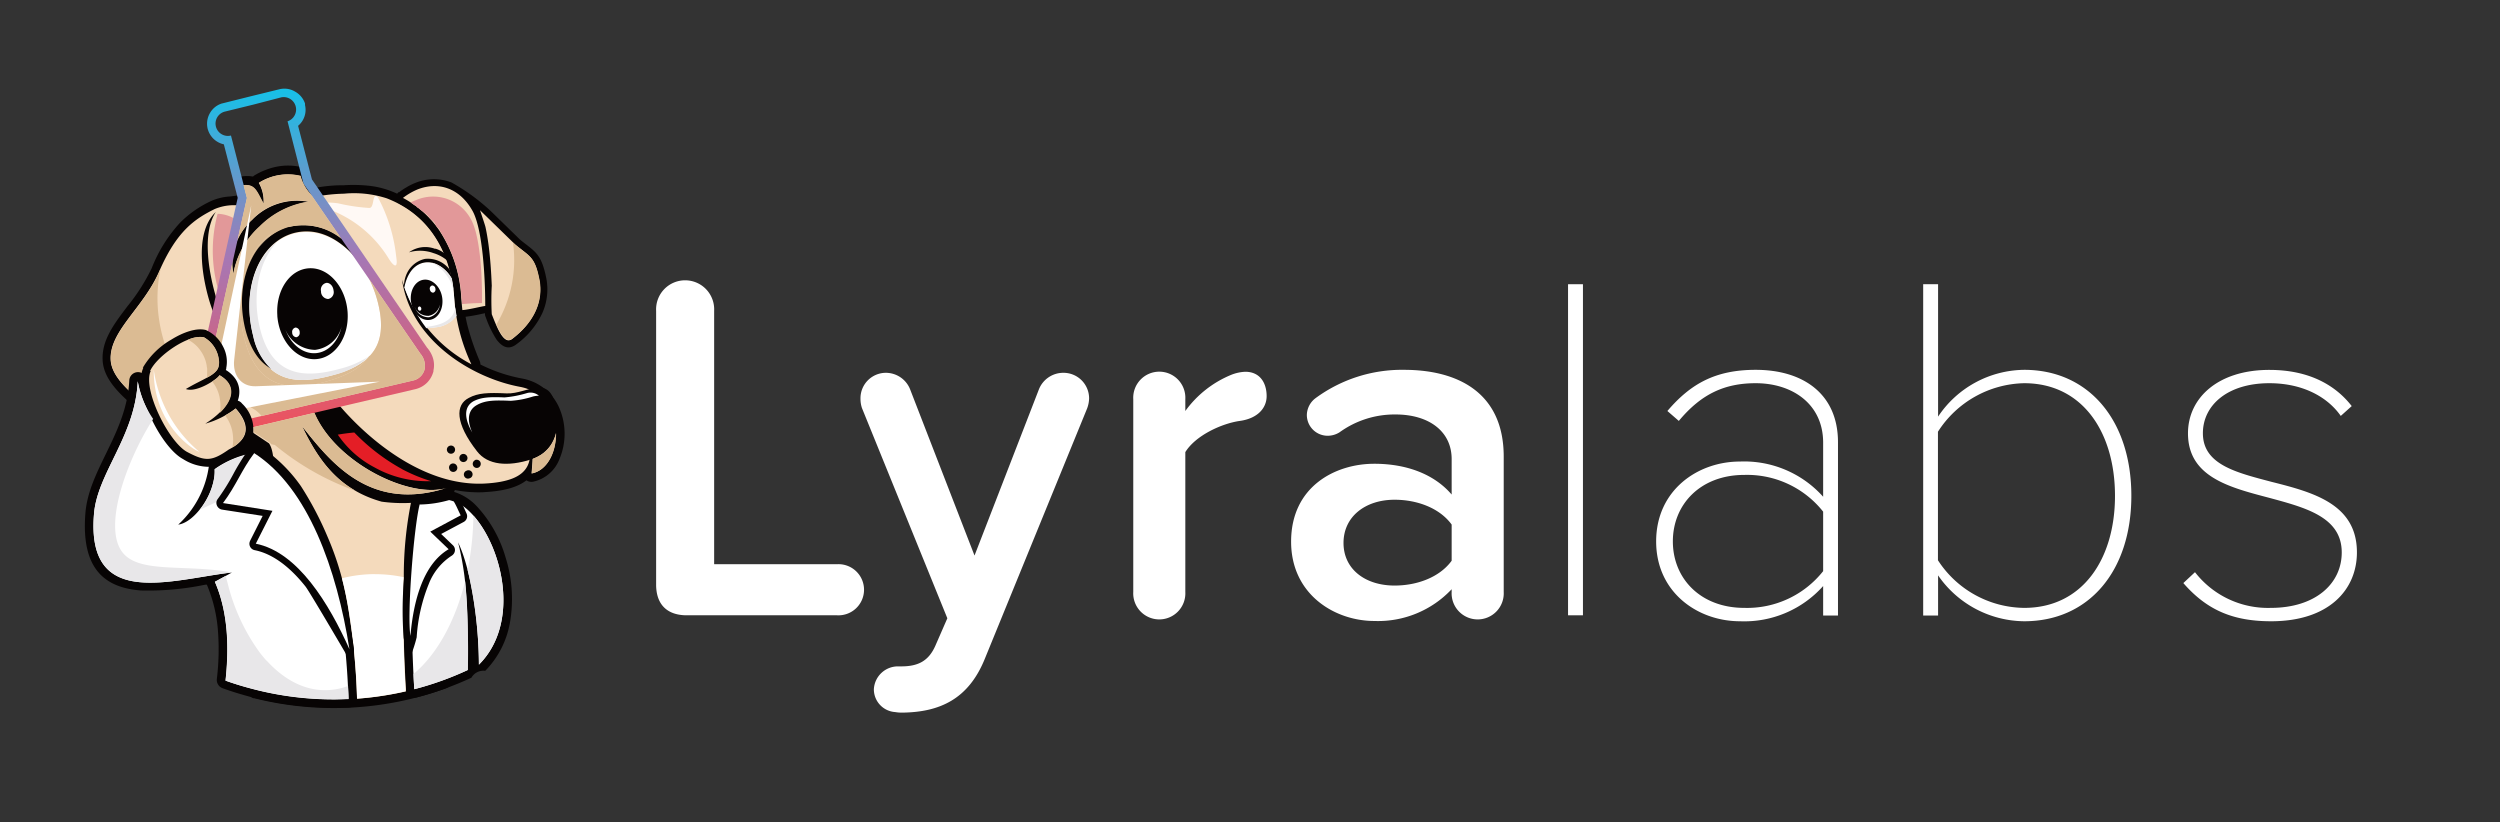 <svg xmlns="http://www.w3.org/2000/svg"
    xmlns:xlink="http://www.w3.org/1999/xlink" viewBox="0 0 360.64 118.61">
    <rect x="0" y="0" width="360.64" height="118.61" fill="#333333" stroke="none"/>
    <defs>
        <style>.cls-1,.cls-6{fill:#fff;}.cls-2{fill:#070404;}.cls-10,.cls-2,.cls-3,.cls-4,.cls-5,.cls-6,.cls-7,.cls-8,.cls-9{fill-rule:evenodd;}.cls-3{fill:#f4dabc;}.cls-4{fill:#e29899;}.cls-5{fill:#dbbb93;}.cls-7{fill:#e8e7e9;}.cls-8{fill:#fff9f5;}.cls-9{fill:#e41e26;}.cls-10{fill:url(#linear-gradient);}</style>
        <linearGradient id="linear-gradient" x1="302.69" y1="84.37" x2="302.69" y2="83.35" gradientTransform="matrix(34.42, 0, 0, -49.16, -10372.13, 4159.96)" gradientUnits="userSpaceOnUse">
            <stop offset="0" stop-color="#13c2e9"/>
            <stop offset="0.5" stop-color="#a677b4"/>
            <stop offset="1" stop-color="#f0515a"/>
        </linearGradient>
    </defs>
    <g id="_YOUR_TEXT_HERE_" data-name="[YOUR TEXT HERE]">
        <path class="cls-1" d="M94.65,84.33V44.83a4.19,4.19,0,1,1,8.37,0V81.39h17.74a3.69,3.69,0,1,1,0,7.37H99.08C96.22,88.76,94.65,87.19,94.65,84.33Z"/>
        <path class="cls-1" d="M129.64,96.13H130c2.36,0,3.94-.71,4.94-3l1.72-3.94L124.34,58.86a4.26,4.26,0,0,1-.21-1.36,3.67,3.67,0,0,1,3.64-3.72,3.77,3.77,0,0,1,3.51,2.36l9.3,24,9.3-24a3.78,3.78,0,0,1,3.51-2.36,3.69,3.69,0,0,1,3.72,3.72,4.44,4.44,0,0,1-.29,1.43L142.08,95c-2.36,5.86-6.51,7.72-11.87,7.8a5.59,5.59,0,0,1-1.08-.08,3.29,3.29,0,0,1-3.07-3.29A3.48,3.48,0,0,1,129.64,96.13Z"/>
        <path class="cls-1" d="M182.72,57.14c0,1.72-1.29,3.22-3.86,3.58s-6.37,2.07-7.87,4.5V85.4a3.76,3.76,0,1,1-7.51,0V57.57a3.76,3.76,0,1,1,7.51,0v1.72a15.38,15.38,0,0,1,6.65-5.23,6.11,6.11,0,0,1,2-.43C181.79,53.63,182.72,55.28,182.72,57.14Z"/>
        <path class="cls-1" d="M216.92,65.87V85.4a3.76,3.76,0,1,1-7.51,0V85a14.57,14.57,0,0,1-11.16,4.58c-5.66,0-12-3.79-12-11.45,0-7.94,6.36-11.23,12-11.23,4.65,0,8.65,1.5,11.16,4.44V66.22c0-4-3.29-6.43-8.09-6.43a13.54,13.54,0,0,0-8.08,2.57,3.2,3.2,0,0,1-1.72.5,3,3,0,0,1-3-3,3.11,3.11,0,0,1,1.28-2.44,21,21,0,0,1,12.74-4.07C210.2,53.35,216.92,56.57,216.92,65.87Zm-7.51,15V75.67c-1.72-2.36-4.94-3.58-8.23-3.58-4.22,0-7.37,2.43-7.37,6.23s3.15,6.15,7.37,6.15C204.47,84.47,207.69,83.25,209.41,80.89Z"/>
        <path class="cls-1" d="M226.2,41h2.15V88.76H226.2Z"/>
        <path class="cls-1" d="M263,84.54a15.24,15.24,0,0,1-12,5.08c-6.08,0-12.09-4.15-12.09-11.52S244.88,66.58,251,66.58a15.27,15.27,0,0,1,12,5.08v-7.8c0-5.58-4.44-8.58-9.73-8.58-4.51,0-7.87,1.57-11.09,5.44l-1.65-1.43c3.36-3.94,6.94-5.94,12.74-5.94,6.79,0,11.87,3.43,11.87,10.44v25H263Zm0-10.73a14,14,0,0,0-11.38-5.3c-6.3,0-10.3,4.23-10.3,9.59s4,9.59,10.3,9.59A14,14,0,0,0,263,82.39Z"/>
        <path class="cls-1" d="M277.43,41h2.15v19.1A15.12,15.12,0,0,1,292,53.35c9.31,0,15.46,7.29,15.46,18.17s-6.15,18.1-15.46,18.1A15.26,15.26,0,0,1,279.58,83v5.79h-2.15ZM292,87.69c8.45,0,13.1-7.08,13.1-16.17S300.47,55.28,292,55.28a15.13,15.13,0,0,0-12.44,7V80.82A15,15,0,0,0,292,87.69Z"/>
        <path class="cls-1" d="M316.64,82.54a13.32,13.32,0,0,0,10.94,5.15c6.37,0,10.23-3.44,10.23-8,0-5.08-5.15-6.44-10.44-7.87-5.73-1.51-11.74-3-11.74-9.31,0-5.08,4.3-9.15,11.74-9.15,5.94,0,9.66,2.36,11.88,5.22L337.67,60c-2-2.86-5.65-4.72-10.3-4.72-6,0-9.59,3.15-9.59,7.22,0,4.51,4.79,5.66,9.87,7C333.59,71,340,72.66,340,79.68c0,5.36-4,9.94-12.38,9.94-5.44,0-9.23-1.57-12.66-5.51Z"/>
        <path id="Fill-1" class="cls-2" d="M69.89,71a18,18,0,0,1-4.28-.31,1.25,1.25,0,0,1-.85.89,21.44,21.44,0,0,1-2.84.71L64.86,96h0V96a5.88,5.88,0,0,0,.11.75c0,.31.12.68.21,1.08h0a1.27,1.27,0,0,1-.81,1.45,47.31,47.31,0,0,1-27.68,1.45h0l-.12,0a1.25,1.25,0,0,1-.77-1.6c.7-2,1.41-4.05,1.93-5.66a18.92,18.92,0,0,0,.84-3c.06-1.8-1.56-3.76-3.11-5.66-2.85-3.47-5.55-6.76-1.2-10.33a16.18,16.18,0,0,1,3.56-2.27l.59-.23c-.41-.69-.78-1.43-1.14-2.17A17.92,17.92,0,0,0,36,67.38a1.32,1.32,0,0,1-.25-.52l-.22-1c0,.11,0,.22-.08.34h0c-.14.59-.26,1.09-.37,1.47a10.11,10.11,0,0,1-.35,1.06,1.48,1.48,0,0,1-.47.61l-.47.43a1.25,1.25,0,0,1-1.2.38c-.84-.18-1.52-1-2.63-2.36l-.06-.07-.49-.6h0a41.48,41.48,0,0,0-6.87-6c-3.93-3-7.52-5.7-7.73-9.08-.18-2.9,1.58-5.22,3.56-7.84a27.78,27.78,0,0,0,3.52-5.52A20.84,20.84,0,0,1,26,32.1,15.52,15.52,0,0,1,30.45,29a7.83,7.83,0,0,1,2.6-.65c.19,0,1-.13,1.21-.14-.23-.93-.59-2.51,0-2.63a5.13,5.13,0,0,1,2.24-.11,1.28,1.28,0,0,1,.26-.2,10.1,10.1,0,0,1,3.08-1.21,8.5,8.5,0,0,1,3.82.09,1.25,1.25,0,0,1,.93.89l0,.1a4.6,4.6,0,0,0,.75,1.56c.14.2-.34.47-.17.46h0a21.85,21.85,0,0,1,3.69-.43h0l.65,0a21.08,21.08,0,0,1,3.64.06,12.63,12.63,0,0,1,3,.68,15.33,15.33,0,0,1,7.45,5.83A19.89,19.89,0,0,1,66.83,43a22.44,22.44,0,0,0,.57,3.82,35.37,35.37,0,0,0,1.81,5.28h0a1.32,1.32,0,0,1,.09.48,22.72,22.72,0,0,0,5.88,2,7.24,7.24,0,0,1,5.38,4,9.39,9.39,0,0,1,.13,7.68,5.24,5.24,0,0,1-3.75,3.22,1.27,1.27,0,0,1-1-.19c-1.28,1-3.26,1.56-6.08,1.7"/>
        <path id="Fill-3" class="cls-3" d="M30.75,45c-.11-.28-.21-.57-.32-.88-.94-2.79-2.75-10.27.7-13.54-2.14,3.28-.85,9.4.09,12.48-.15.58-.31,1.27-.47,1.93M64.38,70.4C58.93,72,48,66.52,45.17,59.16c1-.3,2.24-.66,3.51-1,4,4.8,12.13,12,21.15,11.6,7-.35,7.94-3.27,5.27-9.45,2.16,2.13,1.83,4.74,1.58,8C81.27,67.48,82,57.1,75,55.8c-6.86-1.27-15.77-6.67-17-15.45A20.17,20.17,0,0,0,68,52.55a26.71,26.71,0,0,1-2.47-9.48c-.47-6.47-3.38-12-9.74-14.46a15.31,15.31,0,0,0-6.16-.67,24.52,24.52,0,0,0-4.19.45c-.52.11-1.84-1.68-2.11-3a7.79,7.79,0,0,0-6,1,5.23,5.23,0,0,1,.68,3c-1.13-2-1.24-3.05-3.53-2.55l.74,2.91a7.22,7.22,0,0,0-4.26.41c-2.88,1.43-5.46,3.16-8,9-2.3,5.3-7.23,8.62-7,12.78.29,4.72,9.69,8.76,14.31,14.39,1.28,1.55,2,2.48,2.47,2.59l.65-.59h0l0,0a17.93,17.93,0,0,0,.68-2.38c.27-1.23.48-2.48.63-3.73l1.1-.27,3,2c1.3,1.79.24,7.64,1.83,9-1.34-.37-3.69.82-5.73,2.49C29.3,80.13,40,85,39.82,90.47c0,1-1.43,5-2.84,9.07a46.24,46.24,0,0,0,27-1.41,13.59,13.59,0,0,1-.33-2L60.66,72.43a22.81,22.81,0,0,1-5.6-.06c-5.9-1.65-9-5.62-11.49-10.89,4.07,5.11,9.73,12.43,20.81,8.92"/>
        <path id="Fill-5" class="cls-4" d="M31.88,43.05a20.68,20.68,0,0,1-.49-12.21,5.21,5.21,0,0,1,3,1.08Z"/>
        <path id="Fill-7" class="cls-2" d="M73.62,36l-2.38-2.33v.07h0c.07.43.14.88.2,1.34.13.94.23,1.91.31,2.85s.14,2.16.18,3.2c0,.3,0,.82,0,1.4,0,1,0,2.16,0,2.36v0l.09.2a12.84,12.84,0,0,0,1.28,2.7c.07.09-.08.3,0,.24a9.56,9.56,0,0,0,3.09-3.67,6.33,6.33,0,0,0,.43-4,4.65,4.65,0,0,0-2.15-3.54c-.26-.2-.55-.42-.93-.73Zm-13-7.73-.55.25a15.89,15.89,0,0,1,4.3,4.31,18.09,18.09,0,0,1,2.21,4.63,23.08,23.08,0,0,1,1,5.46c0,.24,0,.47.05.67L69,43.32a68.41,68.41,0,0,0-.51-7.57A15.72,15.72,0,0,0,67.29,31a5.91,5.91,0,0,0-2.91-2.82,5.12,5.12,0,0,0-3.79.1Zm-3.06-.53A9.82,9.82,0,0,1,58.67,27a8.12,8.12,0,0,1,1.18-.59,7.09,7.09,0,0,1,5.28-.09,29.08,29.08,0,0,1,5.67,4.13L75,34.55c.29.24.59.48.87.69,1.56,1.21,2.27,1.76,2.9,4.72a8.43,8.43,0,0,1-.56,5.26,11.8,11.8,0,0,1-3.72,4.45c-1.12.84-2,.41-2.83-.64a14.79,14.79,0,0,1-1.55-3.17l-.08-.2a1.34,1.34,0,0,1-.07-.27q0-.09,0-.21l-.43.09a23.06,23.06,0,0,1-2.74.47,1,1,0,0,1-1.06-1h0v0c0-.3-.06-.57-.09-.82s0-.63-.06-.88a22.21,22.21,0,0,0-.93-5,16.11,16.11,0,0,0-2-4.12,13.65,13.65,0,0,0-5-4.52,1,1,0,0,1-.41-1.36,1,1,0,0,1,.29-.34Z"/>
        <path id="Fill-9" class="cls-3" d="M69.25,30.33c.12.4.68,2,.78,2.41.17.77.31,1.61.43,2.48.26,1.92.4,4,.48,6a37.54,37.54,0,0,0,0,4.11c.76,1.92,1.72,4.48,2.92,3.58,3-2.28,4.61-5.34,3.89-8.7C77.14,37,76.38,37,74.33,35.28ZM58.13,28.55a9.52,9.52,0,0,1,2.09-1.22c3.2-1.25,6.23-.06,8,3.19C69.62,33.19,70,40,70,44.14c-.29,0-2.4.54-3.3.59-.07-.59-.11-1.17-.16-1.74a19.47,19.47,0,0,0-3.06-9.59A14.67,14.67,0,0,0,58.13,28.55Z"/>
        <path id="Fill-11" class="cls-5" d="M53.42,51.12c-1.24,2-3.51,3.1-6.25,3.89C42,56.47,37.11,56.23,35.25,48.82c-1.62-6.45.19-12.74,4.08-15.23-3.47,2.63-5.06,8.14-3.59,13.76.77,2.91,2.1,4.63,3.79,5.53l-.08-.07c2.29,2,5.49,1.77,8.81.85a11.86,11.86,0,0,0,5.15-2.53"/>
        <path id="Fill-13" class="cls-6" d="M42.3,33.72c5-1.37,10.43,3,12.19,9.83s-1.59,9.22-6.56,10.59-9.68,1.17-11.44-5.63.84-13.42,5.81-14.79"/>
        <path id="Fill-15" class="cls-2" d="M41.68,32.74A9,9,0,0,1,50,35a9.16,9.16,0,0,1,2.4,3.63s-4.07-6.6-10.06-5c-5,1.38-7.57,8-5.81,14.8a9,9,0,0,0,2.71,4.83c-1.69-.89-3-2.61-3.79-5.53-1.8-6.89,1-13.65,6.27-15.08"/>
        <path id="Fill-17" class="cls-7" d="M39.19,53.35c2.28,1.92,5.46,1.7,8.74.79a11.39,11.39,0,0,0,5.47-2.86A13.72,13.72,0,0,1,49,53.21c-5,1.38-9.68,1.18-11.44-5.62-1.29-5-.22-9.93,2.43-12.71-3.38,2.51-4.92,8-3.46,13.63a9,9,0,0,0,2.7,4.84"/>
        <path id="Fill-19" class="cls-2" d="M47.31,43.13a1.08,1.08,0,0,1-1-1.12,1,1,0,0,1,.81-1.21c.5,0,.94.48,1,1.12a1,1,0,0,1-.82,1.22M40,45.51c.26,3.63,2.75,6.45,5.54,6.3S50.4,48.6,50.14,45s-2.74-6.45-5.54-6.3-4.85,3.2-4.59,6.83m1.15,2c.78,2.09,2.47,3.52,4.32,3.42s3.33-1.69,3.8-3.85a4.49,4.49,0,0,1-3.83,3.37,4.74,4.74,0,0,1-4.29-2.94m1.48-.28a.65.65,0,0,1,.59.67.63.63,0,0,1-.49.73.66.66,0,0,1-.59-.67.63.63,0,0,1,.49-.73"/>
        <path id="Fill-21" class="cls-2" d="M36.41,31.68a9,9,0,0,1,8.13-2.56,12.63,12.63,0,0,0-7.08,3.58,12,12,0,0,0-3.79,6.82,8.4,8.4,0,0,1,2.75-7.84"/>
        <path id="Fill-23" class="cls-2" d="M73.08,56.75c-2.72-.13-4.13-.06-5.43.64-2,1-2,3.66,1.17,7.72,1.54,2,4.44,2.23,7.78,1.17,2.61-.84,4.22-3.14,3.7-6.87-.81-5.9-4.15-2.52-7.21-2.66"/>
        <path id="Fill-25" class="cls-6" d="M68.88,58.38c1.15-.61,2.39-.67,4.79-.56a13,13,0,0,0,3.21-.62,4.14,4.14,0,0,1,.86-.12A1.86,1.86,0,0,0,76,56.71a15.49,15.49,0,0,1-3.23.62c-2.21-.1-3.35,0-4.41.52-1.3.69-1.57,2.23-.23,4.55-.89-2-.51-3.36.72-4"/>
        <path id="Fill-27" class="cls-8" d="M48,30.41a17,17,0,0,1,8.06,6.87c.61,1,1.43,1.77,1.09-.28a23.11,23.11,0,0,0-2.32-7.92c-.46-1-.81-1.15-1,0-.11.53-.21.89-.53.92a26,26,0,0,1-4.48-.66c-2.7-.38-2.79.26-.8,1.12"/>
        <path id="Fill-29" class="cls-4" d="M59.24,29.2a7.43,7.43,0,0,1,.77-.33,6.18,6.18,0,0,1,7.9,2.72C69.3,34,69.58,40,69.53,43.72c-1.46,0-2.35.12-2.89.14,0-.29,0-.58-.07-.87a19.54,19.54,0,0,0-3.06-9.6l0-.07,0,0,0,0-.06-.07h0l-.05-.08,0,0,0,0,0-.08-.05-.06h0l0,0,0,0L63,32.72h0l0-.06,0,0,0,0-.06-.07v0l-.05-.06,0-.05v0l-.06-.07v0l-.05,0,0-.06,0,0-.06-.07,0,0,0-.05,0-.06h0l-.06-.07-.06-.07-.06-.06h0l-.07-.07,0,0,0,0L62,31.51h0L62,31.45l0,0,0,0-.06-.07h0l-.07-.07,0,0,0,0-.07-.07,0-.05h0l0,0,0,0-.07-.06h0l-.06-.06,0,0,0,0-.07-.07h0l-.06-.05,0,0,0,0L61,30.51l-.06-.05-.05,0,0,0-.07-.06h0l0,0-.06-.05h0l-.08-.06,0,0,0,0-.06-.05h0L60.34,30l0,0-.05,0-.06-.05h0l-.08-.06,0,0,0,0L60,29.69h0l-.08-.05,0,0,0,0-.08,0h0l-.08-.06,0,0,0,0-.08-.05h0l-.08-.05,0,0,0,0Z"/>
        <path id="Fill-31" class="cls-5" d="M74,35A18.07,18.07,0,0,1,71.61,46.8c.65,1.48,1.41,2.74,2.3,2.06,2.81-2.12,4.37-4.91,4-8,0-.23-.07-.47-.12-.71C77.14,37,76.38,37,74.33,35.28Z"/>
        <path id="Fill-33" class="cls-5" d="M34.94,59.79c-5.61.07-10.85-5.82-12-13.75a20.55,20.55,0,0,1,.22-7.25c-.06.12-.11.25-.17.37-2.3,5.3-7.23,8.63-7,12.79.3,4.72,9.7,8.75,14.32,14.38l.93,1.13a10.85,10.85,0,0,0,1.07,1.18c.49.43.79.41,1.08-.16a.47.47,0,0,1,.05-.1,11.19,11.19,0,0,0,.47-1.49l.24-1c0-.09,0-.19.07-.29.1-.46.19-.91.28-1.37l.15-1,.13-1.15c.08-.78.12-1.56.14-2.35"/>
        <path id="Fill-35" class="cls-6" d="M61.23,37.87c-1.5.25-2.58,1.68-2.9,3.58a21.31,21.31,0,0,0,3.17,5.88,7.83,7.83,0,0,0,1.29-.11,4.16,4.16,0,0,0,3-1.63c-.14-.87-.21-1.71-.26-2.53a24.7,24.7,0,0,0-.38-2.85c-1-1.63-2.48-2.6-4-2.34"/>
        <path id="Fill-37" class="cls-2" d="M61.29,37.35a3.81,3.81,0,0,0-2.75,2.47,4.54,4.54,0,0,0-.27,1.46l.06.17c.16-.84.78-3.22,2.91-3.58,1.47-.25,3,.71,3.95,2.34-.09-.44-.19-.87-.31-1.29a3.9,3.9,0,0,0-3.59-1.57"/>
        <path id="Fill-39" class="cls-7" d="M65.49,42.16a6.11,6.11,0,0,0-3.14-4.26,4.77,4.77,0,0,1,2.84,2.31q.18,1,.3,1.95m.34,3.44a4.12,4.12,0,0,1-3,1.62,6.88,6.88,0,0,1-1.29.12,2.43,2.43,0,0,1-.14-.2,8.58,8.58,0,0,0,.87-.1c1.73-.29,3.21-1,3.43-2.82,0,.45.1.91.17,1.38"/>
        <path id="Fill-41" class="cls-2" d="M62.49,42.22c-.23,0-.44-.18-.48-.47a.46.46,0,0,1,.33-.57.49.49,0,0,1,.47.47.46.46,0,0,1-.32.57m-3.2,1.28c.23,1.61,1.42,2.8,2.67,2.65S64,44.57,63.8,43s-1.41-2.8-2.66-2.65-2.07,1.58-1.85,3.19m.58.84a2.09,2.09,0,0,0,2,1.39,2,2,0,0,0,1.58-1.83,2,2,0,0,1-1.61,1.62,2.13,2.13,0,0,1-2-1.18m.65-.17c.13,0,.26.11.28.28a.28.28,0,0,1-.19.34h0a.31.31,0,0,1-.29-.29.27.27,0,0,1,.2-.33"/>
        <path id="Fill-43" class="cls-2" d="M62.8,35.91A4,4,0,0,0,59,36.4a5.67,5.67,0,0,1,3.55.12,5.42,5.42,0,0,1,2.83,2,3.77,3.77,0,0,0-2.6-2.66"/>
        <path id="Fill-45" class="cls-9" d="M58,67.67a28.77,28.77,0,0,1-6.89-5.28c-.81.07-1.6.18-2.38.31A14.47,14.47,0,0,0,54,67.41a15.64,15.64,0,0,0,8.19,2A23.81,23.81,0,0,1,58,67.68"/>
        <path id="Fill-47" class="cls-5" d="M77.86,65.71a5.37,5.37,0,0,1-1,.48c0,.67-.09,1.36-.15,2.08,2.22-.38,3.53-3,3.51-5.75a5.07,5.07,0,0,1-2.33,3.19"/>
        <path id="Fill-49" class="cls-10" d="M36.51,15.1l-4.08,1a1.78,1.78,0,0,0,.89,3.45l2.31,9-6.7,29.91a2.44,2.44,0,0,0,.53,2.3,2.29,2.29,0,0,0,2.26.66L59.6,54.89a2.2,2.2,0,0,0,1.66-1.65A2.71,2.71,0,0,0,60.63,51L43.78,26.5l-2.3-9a1.79,1.79,0,0,0-.89-3.46Zm-4.3-.22,4-1,4.08-1a3,3,0,0,1,2.3.35A3.07,3.07,0,0,1,44,14.93a1.74,1.74,0,0,1,0,.22,3,3,0,0,1-1,3l2,7.73L61.59,50.13a4.15,4.15,0,0,1,.89,1.6,3.5,3.5,0,0,1,.05,1.7l0,.13a3.62,3.62,0,0,1-.93,1.65h0a3.56,3.56,0,0,1-1.65.92L32,62.68A3.6,3.6,0,0,1,27.66,60a4.23,4.23,0,0,1,0-1.84l6.63-29.61-2-7.73A3.08,3.08,0,0,1,30,18.72a.9.9,0,0,1-.06-.22,3.07,3.07,0,0,1,.34-2.18h0A3,3,0,0,1,32,14.93Z"/>
        <path id="Fill-51" class="cls-2" d="M67,74.81a5.31,5.31,0,0,0-2.11-1.41,15.77,15.77,0,0,1-1.91.39c-.44.07-.91.12-1.39.15a60.42,60.42,0,0,0-.83,9.3c-.13,4.64,0,9.89.22,14.55.78-.24,1.55-.49,2.31-.76,1-.36,2-.75,3-1.19V94.16c0-4.91,0-10.18-1.36-15.6h0A1.27,1.27,0,0,1,65.77,77a1.25,1.25,0,0,1,1.45.68,31,31,0,0,1,2.23,7.9,64.52,64.52,0,0,1,.75,6.51,11.2,11.2,0,0,0,.87-2.64,17.05,17.05,0,0,0-.54-8.27A15.78,15.78,0,0,0,67,74.81m-1.8-3.94A7.57,7.57,0,0,1,68.75,73a18.29,18.29,0,0,1,4.19,7.44,19.74,19.74,0,0,1,.6,9.5A13.18,13.18,0,0,1,70,96.77a2,2,0,0,0-2,1h0c-1.25.58-2.55,1.11-3.9,1.6s-2.66.89-4,1.24a1.27,1.27,0,0,1-1.54-.9h0a1,1,0,0,1,0-.25h0c-.31-5.06-.46-11.06-.31-16.32A54.08,54.08,0,0,1,59.31,72.4a1.27,1.27,0,0,1,1.27-.94,14.71,14.71,0,0,0,2-.17,13.54,13.54,0,0,0,1.89-.41,1.28,1.28,0,0,1,.7,0"/>
        <path id="Fill-53" class="cls-2" d="M22.37,62.76A13.61,13.61,0,0,1,20.3,60a42.18,42.18,0,0,1-2.82,6.78c-1.28,2.62-2.48,5.09-2.67,7.56-.49,6.24,2.08,8.16,5.69,8.44A39.14,39.14,0,0,0,29.21,82c1.42-.24,2.81-.47,4.08-.62h0A1.26,1.26,0,0,1,34,83.7l-1.46.8A24.69,24.69,0,0,1,34,91a35.84,35.84,0,0,1-.07,6.3,44.69,44.69,0,0,0,14.26,2.31H49a89.28,89.28,0,0,0-1.23-11.77A40.08,40.08,0,0,0,45,78.47a44.47,44.47,0,0,0-3.6-6.87,19,19,0,0,0-5-4.87,14.8,14.8,0,0,0-2.35.71,11.53,11.53,0,0,0-1.84,1,10.46,10.46,0,0,1-1.79,5c-1.22,1.87-2.94,3.3-4.55,3.52h0a1.28,1.28,0,0,1-1.42-1.09,1.3,1.3,0,0,1,.45-1.14,11.36,11.36,0,0,0,2.92-4,12.93,12.93,0,0,0,1.12-4,15.54,15.54,0,0,1-6.58-3.89m-1.25-7.92A11.74,11.74,0,0,0,24.18,61a13.5,13.5,0,0,0,6.4,3.5,1.25,1.25,0,0,1,.94,1.29v.1a15.44,15.44,0,0,1,1.58-.78,19.26,19.26,0,0,1,3.31-1,1.26,1.26,0,0,1,1,.22,21.87,21.87,0,0,1,6,5.8,47.3,47.3,0,0,1,3.82,7.25,42.15,42.15,0,0,1,2.94,10,95.34,95.34,0,0,1,1.33,13.39,1.27,1.27,0,0,1-1.21,1.3h0l-1.09,0c-.49,0-.86,0-1.09,0a47.13,47.13,0,0,1-16-2.79,1.27,1.27,0,0,1-.83-1.33h0a35.35,35.35,0,0,0,.17-6.82,21.19,21.19,0,0,0-1.61-6.79v0l-.21,0a40.45,40.45,0,0,1-9.31.84c-5.06-.39-8.66-2.94-8-11.16.24-2.95,1.53-5.62,2.92-8.47,1.55-3.18,3.22-6.6,3.41-10.68a1.26,1.26,0,0,1,2.5-.14"/>
        <path id="Fill-55" class="cls-6" d="M19.87,55c1,5.34,4.41,9.13,10.39,10.68a14.05,14.05,0,0,1-4.55,10c2.44-.32,5.46-4.7,5.24-8a13.86,13.86,0,0,1,5.72-2.36c5.27,3.54,6.89,7,9.46,12.57C48.91,84,50,92.63,50.27,100.85c-.7,0-1.41.05-2.12.05a46.18,46.18,0,0,1-15.62-2.72C33,93.78,33,88.5,31,83.93l2.45-1.34c-8.78,1-21,5.4-19.89-8.37C14,68.25,19.5,63,19.87,55"/>
        <path id="Fill-57" class="cls-5" d="M32.46,55.35a3.31,3.31,0,0,1,1.63,1.25,4.49,4.49,0,0,1,.71,1.79l.29,0A4.67,4.67,0,0,1,37.73,60L59.6,54.89a2.22,2.22,0,0,0,1.66-1.65A2.75,2.75,0,0,0,60.62,51L53.3,40.33a16.82,16.82,0,0,1,1.19,3.22c.95,3.69.41,6.09-1.09,7.73l-.16.11a1.27,1.27,0,0,1-.13.19c-1.29,1.71-3.41,2.71-5.94,3.43C42,56.48,37.11,56.24,35.25,48.82c-1.62-6.45.19-12.74,4.08-15.23a9.26,9.26,0,0,0-2.1,2.27,8.29,8.29,0,0,1,4.45-3.12,8.7,8.7,0,0,1,7.59,1.74L44.83,28a6.09,6.09,0,0,1-1.46-2.64,7.77,7.77,0,0,0-6,1,5.32,5.32,0,0,1,.68,3c-1-1.8-1.21-2.83-2.92-2.66l.48,1.86-1.36,6.07a10,10,0,0,1,2.15-3,9,9,0,0,1,8.12-2.56,12.66,12.66,0,0,0-7.08,3.58,12.07,12.07,0,0,0-3.79,6.82,6.46,6.46,0,0,1-.18-1.39L30.21,52.77a8.27,8.27,0,0,1,1,1.63,1.09,1.09,0,0,1,.14.73,3.71,3.71,0,0,1,1.09.22M53.4,51.27a2.76,2.76,0,0,1-.29.3,4.11,4.11,0,0,0,.29-.3"/>
        <path id="Fill-59" class="cls-6" d="M36.24,29.64,29.73,60l25.05-4.94-17.88.66c-2.15.08-3.36-1.65-3.12-3.79Z"/>
        <path id="Fill-61" class="cls-2" d="M29.83,62.25l-.23,0,.23,0M25.92,50.9A8.92,8.92,0,0,0,22.7,54c-.44,1,.1,3,1,5.12,1,2.28,2.51,4.44,3.72,5.08a5.23,5.23,0,0,0,2.47.86,5.07,5.07,0,0,0,2.35-1.14h0l.13-.08c1.14-.58,1.73-1.18,1.83-1.79a2.29,2.29,0,0,0-.5-1.55c-.43.27-.93.56-1.42.81a9.57,9.57,0,0,1-2.48,1A1.14,1.14,0,0,1,29,60.16a8.38,8.38,0,0,0,2.87-2.65,2.14,2.14,0,0,0,.31-.92,1.07,1.07,0,0,0-.18-.65,1.54,1.54,0,0,0-.28-.34,9.44,9.44,0,0,1-2.21,1.3,4.41,4.41,0,0,1-3.11.3h0a1.16,1.16,0,0,1-.67-1.48,1.14,1.14,0,0,1,.48-.58c.74-.44,1.47-.81,2.12-1.15,1.16-.59,2-1,2.08-1.39A2.43,2.43,0,0,0,30.14,51a2.9,2.9,0,0,0-1-1.26c-.68-.18-1.95.34-3.21,1.13M20.6,53.05A11.25,11.25,0,0,1,24.7,49c1.73-1.08,3.67-1.75,5-1.39A5.1,5.1,0,0,1,32.18,50a4.65,4.65,0,0,1,.46,3.08c0,.1,0,.19-.07.29A4.52,4.52,0,0,1,34,54.71a3.33,3.33,0,0,1,.52,2,3.71,3.71,0,0,1-.22,1.09,1.15,1.15,0,0,1,.62.42,5.21,5.21,0,0,1,1.63,4.16c-.21,1.36-1.17,2.51-3,3.45a6.85,6.85,0,0,1-3.46,1.51,7,7,0,0,1-3.69-1.12c-1.65-.88-3.51-3.48-4.72-6.17s-1.77-5.39-1-7"/>
        <path id="Fill-63" class="cls-3" d="M21.65,53.52c1-2.21,5.65-5.41,7.78-4.85a4.2,4.2,0,0,1,2.1,4.17c-.28,1.29-2.31,1.83-4.72,3.28,1.57.59,4.65-1.49,4.85-2,3,1.73,1.68,4.64-2.05,7A12.68,12.68,0,0,0,34,58.91c2.14,2.41,2,4.41-1,5.94-2.44,1.71-3.37,1.75-6,.35s-6.46-9-5.26-11.68"/>
        <path id="Fill-65" class="cls-5" d="M28.65,50.23a5.15,5.15,0,0,1,1.16,2.46c0,.15.05.3.07.46s0,.5,0,.75,0,.25,0,.38a1.23,1.23,0,0,1,0,.19l.27-.15a4.15,4.15,0,0,0,1.05-.81,1.43,1.43,0,0,0,.34-.67,2.62,2.62,0,0,0,.07-.62,4.32,4.32,0,0,0-2.17-3.55,3.88,3.88,0,0,0-2.18.28l-.14.06.24.13a5,5,0,0,1,.91.68,3.78,3.78,0,0,1,.39.41"/>
        <path id="Fill-67" class="cls-5" d="M31.66,54.15a2.29,2.29,0,0,1-.61.59l-.14.1-.29.2.16.21a4.88,4.88,0,0,1,.44.73,5.35,5.35,0,0,1,.41,1.12c.05.21.08.42.11.63a6.46,6.46,0,0,1,0,1.81,7,7,0,0,0,.77-.87c1.18-1.54,1.21-3.08-.34-4.21a4.76,4.76,0,0,0-.47-.31"/>
        <path id="Fill-69" class="cls-5" d="M34,58.91a4.19,4.19,0,0,1-1,.71l-.28.17a2,2,0,0,0-.25.14,5.37,5.37,0,0,1,.61,1h0a5.33,5.33,0,0,1,.39,1.1,6.16,6.16,0,0,1,.06,2.51,4.26,4.26,0,0,0,1.41-1.26,2.41,2.41,0,0,0,.45-1.49,3.08,3.08,0,0,0-.28-1.12,5.85,5.85,0,0,0-.63-1.08,7.47,7.47,0,0,0-.53-.64"/>
        <path id="Fill-71" class="cls-6" d="M22.18,53.31a18.82,18.82,0,0,0,6.58,11.87c-1-.32-6.68-4.07-6.58-11.87"/>
        <path id="Fill-73" class="cls-6" d="M54.14,82.83a19.27,19.27,0,0,1,4.07.43c-.15,5.24,0,11.2.3,16.23h0a1.57,1.57,0,0,0,0,.23,46.11,46.11,0,0,1-7,1.06,95,95,0,0,0-1.31-13.36c-.25-1.37-.54-2.71-.87-4a19.27,19.27,0,0,1,4.78-.6"/>
        <path id="Fill-75" class="cls-6" d="M64.83,72.09c5.8,1.18,11.79,16.28,4.25,23.79,0-5.92-1.09-13.69-3-17.64,1.66,6.5,1.36,12.74,1.39,18.41a44.86,44.86,0,0,1-7.71,2.77c-.55-9.22-.59-21.5.77-26.69a16.31,16.31,0,0,0,4.29-.64"/>
        <path id="Fill-77" class="cls-2" d="M68.51,66.37A.59.59,0,1,1,69,67.46a.58.58,0,0,1-.76-.32h0a.59.59,0,0,1,.32-.77h0"/>
        <path id="Fill-79" class="cls-2" d="M66.63,65.52a.59.59,0,0,1,.76.33.57.57,0,0,1-.32.76.58.58,0,0,1-.76-.32h0a.59.59,0,0,1,.32-.77"/>
        <path id="Fill-81" class="cls-2" d="M67.28,67.92A.59.59,0,1,1,67.72,69a.58.58,0,0,1-.76-.33h0a.58.58,0,0,1,.32-.76"/>
        <path id="Fill-83" class="cls-2" d="M65.14,66.9a.59.59,0,0,1,.77.32.59.59,0,1,1-1.09.44h0a.58.58,0,0,1,.32-.76h0"/>
        <path id="Fill-85" class="cls-2" d="M64.83,64.32a.59.59,0,1,1-.32.76h0a.58.58,0,0,1,.32-.76"/>
        <path id="Fill-87" class="cls-7" d="M67.1,83.85c-1.45,5.84-4.11,10.6-7.44,13.37,0,.75.07,1.48.11,2.2a45.26,45.26,0,0,0,7.72-2.77,118.9,118.9,0,0,0-.39-12.8m1.19-9.48c4.22,4.75,6.79,15.53.8,21.51a60.94,60.94,0,0,0-1.63-13.65,42.37,42.37,0,0,0,.83-7.86"/>
        <path id="Fill-89" class="cls-7" d="M38.44,95.31c-.32-.37-.64-.75-.95-1.15a28.48,28.48,0,0,1-4.6-9.83c-.11-.41-.22-.83-.32-1.26L31,83.93c2,4.58,2.05,9.86,1.54,14.26,1.06.38,2.14.72,3.23,1l1.22.32a45.78,45.78,0,0,0,11.17,1.36c.71,0,1.43,0,2.13-.05,0-.62-.05-1.24-.08-1.87a9.31,9.31,0,0,1-1.24.38,9.66,9.66,0,0,1-2.07.23c-3.12,0-6-1.58-8.45-4.28"/>
        <path id="Fill-91" class="cls-7" d="M40.69,68.73a15.25,15.25,0,0,0-4-3.36,18.7,18.7,0,0,0-2.54.69,12.86,12.86,0,0,0-2.84,1.44l-.34.23A5.16,5.16,0,0,1,30.89,69a10,10,0,0,1-2.05,4.52c5-2.25,8.64-4.26,11.85-4.77"/>
        <path id="Fill-93" class="cls-7" d="M19.87,55a13.56,13.56,0,0,0,2.22,5.43l-.14.23c-3.76,6-7.06,15.24-4.35,18.93,2.29,3.12,8.63,1.83,15.23,2.88l.61.1c-8.79,1.05-21,5.4-19.89-8.37C14,68.26,19.5,63,19.87,55"/>
        <path id="Fill-95" class="cls-2" d="M44.34,76.2a24.77,24.77,0,0,0-7.44-9.52c-.61.89-1.09,1.77-1.59,2.66s-.93,1.67-1.5,2.54l5.58.87a.94.94,0,0,1,.85,1,.83.83,0,0,1-.1.34l-1.87,3.7a16.14,16.14,0,0,1,7.3,5.62,36.78,36.78,0,0,1,2.61,3.82A56.15,56.15,0,0,0,44.34,76.2ZM37.18,64.57c3.72,2.37,6.63,6.21,8.86,10.81,2.62,5.38,4,11.77,5,18.07.08.52,0,1.06-.5,1.14s-.52,0-.69-.36c0,0-5.2-8.88-5.77-9.61C42,82,39.5,79.91,36.72,79.36A.94.94,0,0,1,36,78.25a1.21,1.21,0,0,1,.11-.3l1.78-3.53L32,73.51a1,1,0,0,1-.78-1.08.91.91,0,0,1,.17-.42h0a29.91,29.91,0,0,0,2.25-3.59,31.26,31.26,0,0,1,2.25-3.62,1,1,0,0,1,1.27-.23Z"/>
        <path id="Fill-97" class="cls-6" d="M36.67,65.37c7.8,5,11.94,16.84,13.74,28.28-2.95-6.57-7.43-14-13.51-15.22l2.4-4.74-7.13-1.12c1.93-2.58,2.66-4.75,4.5-7.2"/>
        <path id="Fill-99" class="cls-2" d="M61.31,73.64a90.13,90.13,0,0,0-1,9.26v.24a11,11,0,0,1,3-4l-1.81-1.75a1,1,0,0,1,0-1.34,1.07,1.07,0,0,1,.28-.19l3.55-1.9-.1-.22c-.09-.22-.19-.43-.29-.64a14.09,14.09,0,0,1-1.93.41A15.84,15.84,0,0,1,61.31,73.64Zm-1.68-1.15v0l0,0a.94.94,0,0,1,.87-.63,16.51,16.51,0,0,0,2.1-.17,14.15,14.15,0,0,0,1.93-.43h0a1,1,0,0,1,.46,0l.42.1.4.14h0a.94.94,0,0,1,.51.45c.17.34.34.71.51,1.08s.29.65.45,1h0a.94.94,0,0,1-.4,1.27l-3.24,1.73,1.71,1.64h0a.94.94,0,0,1,0,1.34.78.78,0,0,1-.2.16,8.53,8.53,0,0,0-3.3,4.08,24.5,24.5,0,0,0-1.74,7.68h0a19.61,19.61,0,0,1-.88,2.72c-.52.09-.91-2.12-1-2.64a52.43,52.43,0,0,1,.11-9.12,75.78,75.78,0,0,1,1.25-10.27Z"/>
        <path id="Fill-101" class="cls-6" d="M60.55,72.73h0c-.84,3.17-1.86,16-1.34,19,.42-5,1.82-10.33,5.51-12.5l-2.65-2.54,4.39-2.35c-.34-.65-.62-1.39-1-2a5.16,5.16,0,0,0-.67-.2,16.31,16.31,0,0,1-4.29.64"/>
        <path id="Fill-103" class="cls-5" d="M51.39,70.86c-3.62-2-5.88-5.33-7.81-9.38,4.06,5.11,9.72,12.43,20.8,8.92-5.36,1.61-16-3.69-19-10.84l-8.81,2.06a3.19,3.19,0,0,1,0,.69L39,63.91l.1.17.55.11a38.44,38.44,0,0,0,11.79,6.67"/>
    </g>
</svg>
